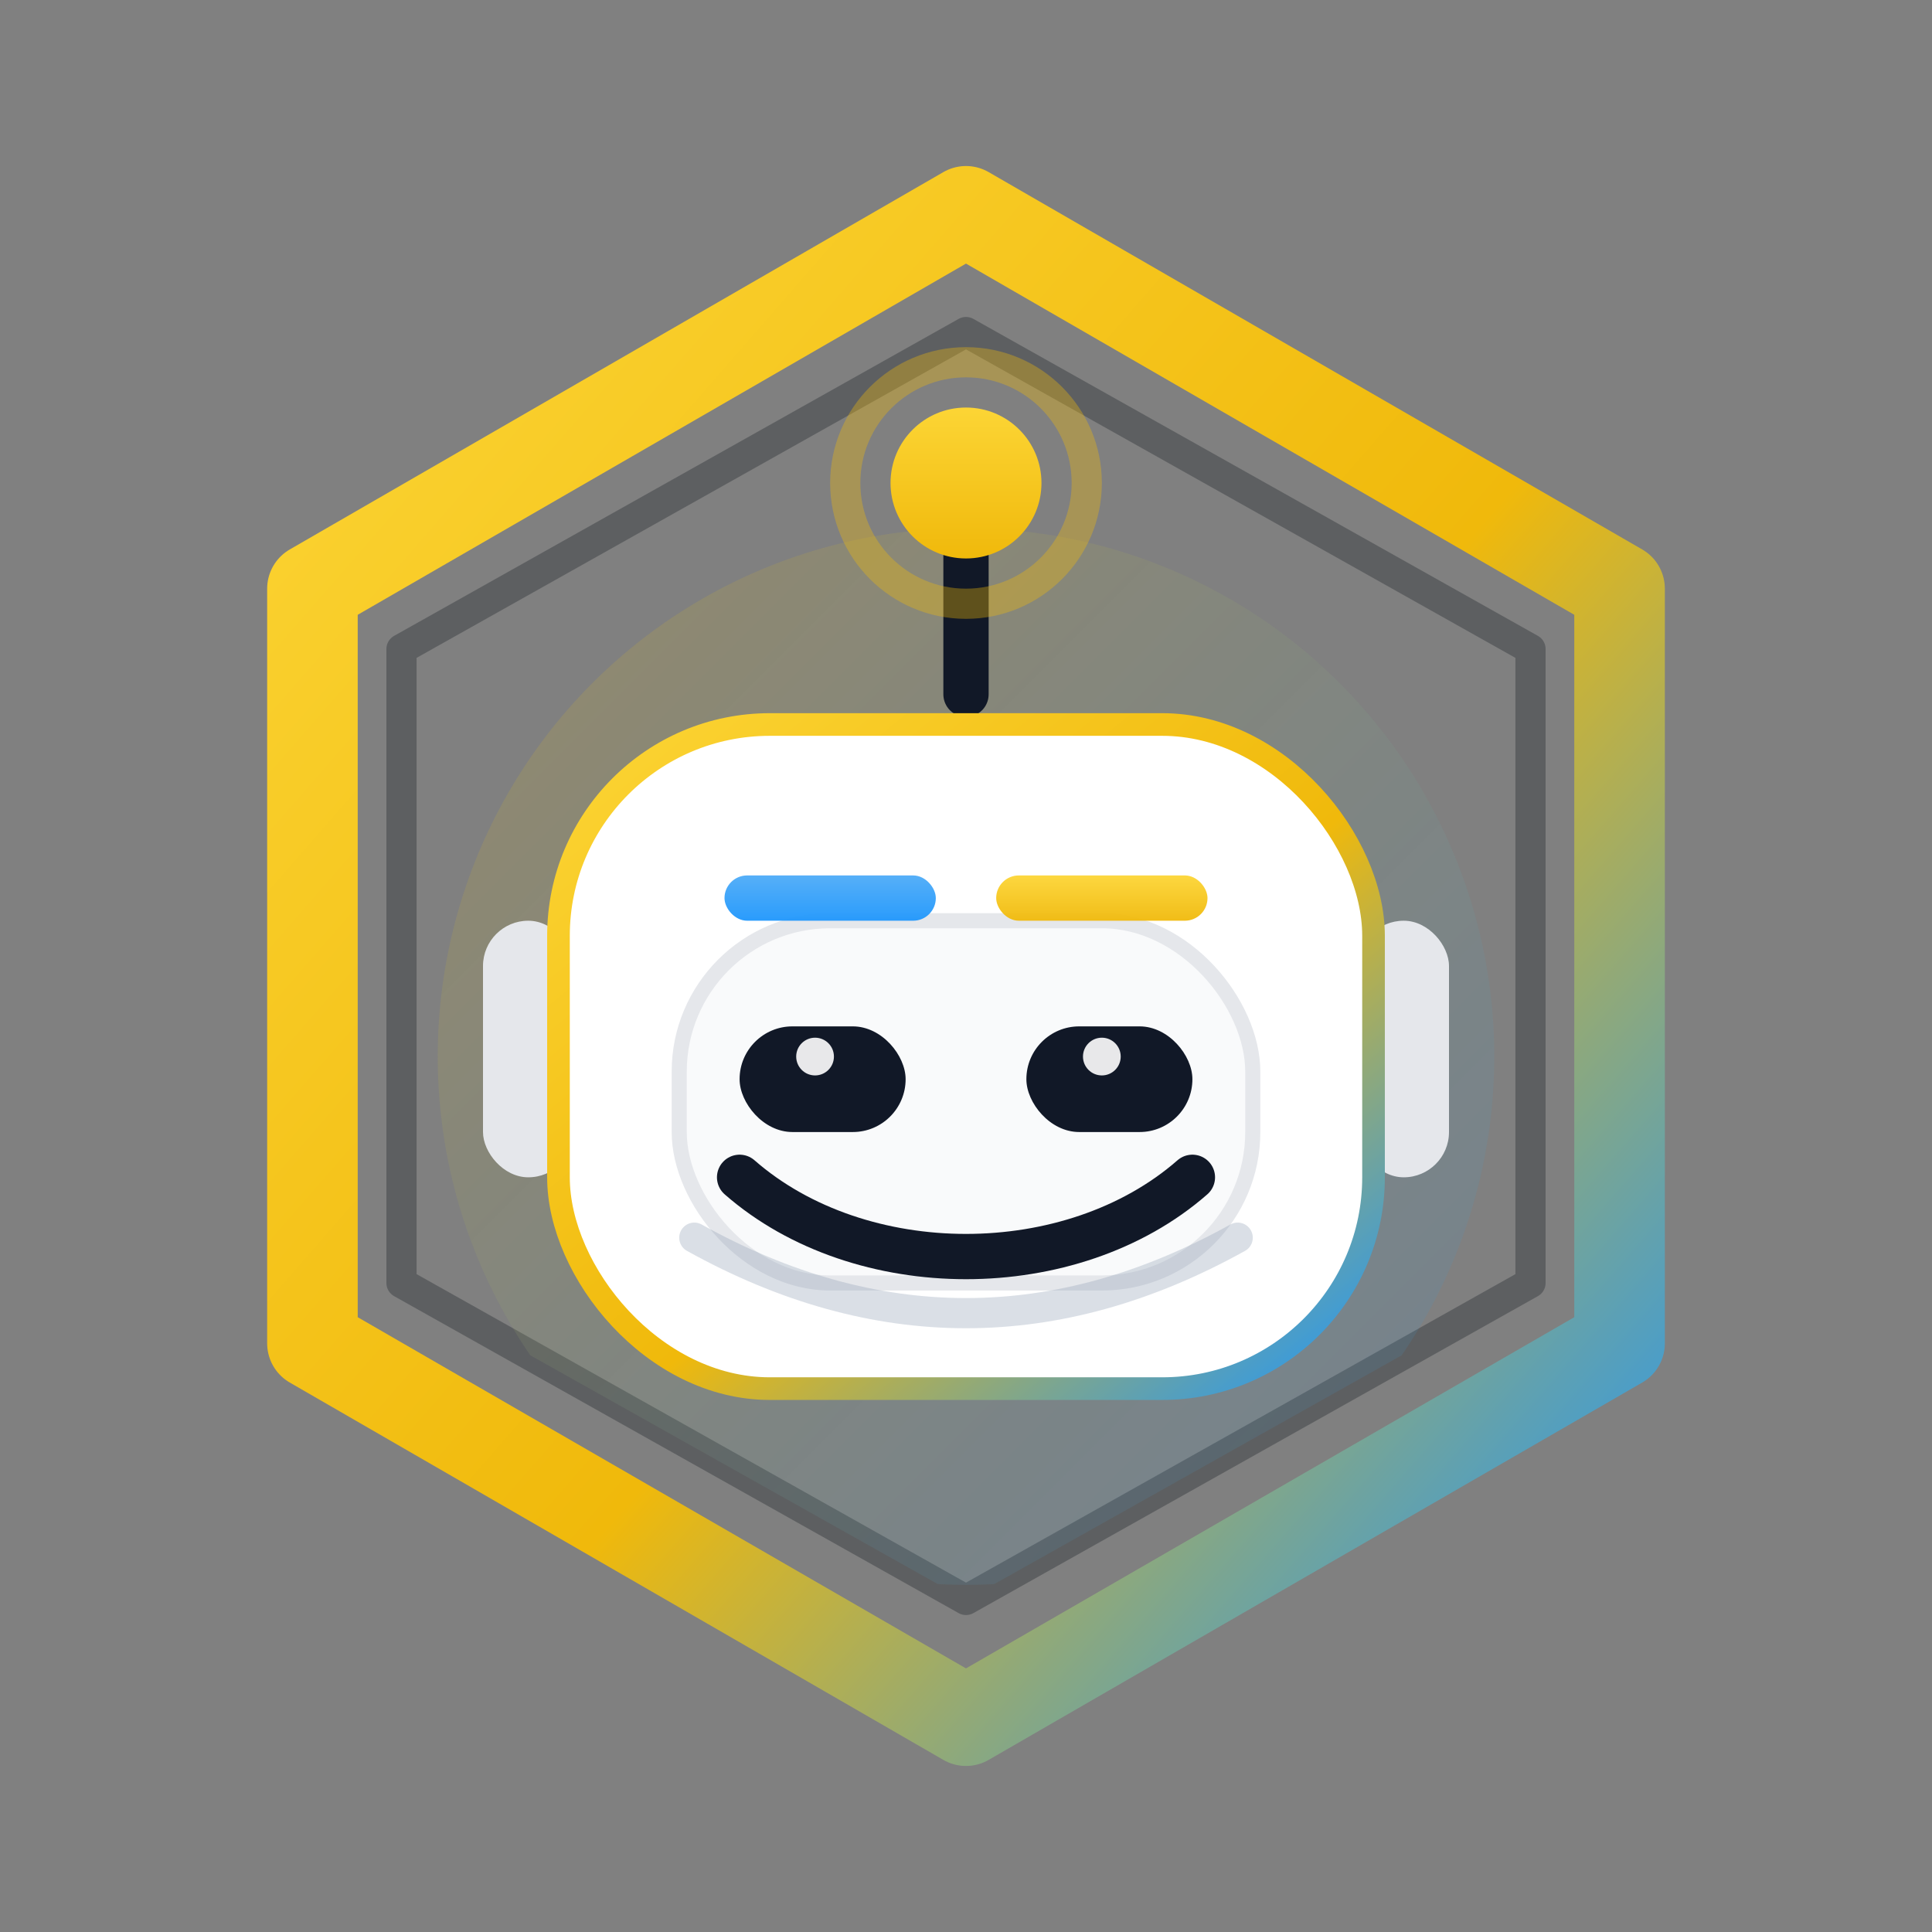 <svg xmlns="http://www.w3.org/2000/svg" viewBox="0 0 256 256" role="img" aria-labelledby="title desc">
  <rect x="0" y="0" width="256" height="256" fill="#808080" stroke="none"/>
  <title id="title">BoomBot Hex‑Shield Robot</title>
  <desc id="desc">Bold geometric robot head with central antenna inside a hex shield, using BoomBot gold and blue accents.</desc>

  <defs>
    <!-- Brand gradients -->
    <linearGradient id="brand" x1="0" y1="0" x2="1" y2="1">
      <stop offset="0%" stop-color="#fcd535"/>
      <stop offset="55%" stop-color="#f0b90b"/>
      <stop offset="100%" stop-color="#1e96fc"/>
    </linearGradient>
    <linearGradient id="gold" x1="0" y1="0" x2="0" y2="1">
      <stop offset="0%" stop-color="#fcd535"/>
      <stop offset="100%" stop-color="#f0b90b"/>
    </linearGradient>
    <linearGradient id="blue" x1="0" y1="0" x2="0" y2="1">
      <stop offset="0%" stop-color="#4dabf7"/>
      <stop offset="100%" stop-color="#1e96fc"/>
    </linearGradient>

    <!-- Soft panel glow confined to inner hex -->
    <linearGradient id="panelGrad" x1="0" y1="0" x2="1" y2="1">
      <stop offset="0%" stop-color="#f0b90b" stop-opacity="0.18"/>
      <stop offset="100%" stop-color="#1e96fc" stop-opacity="0.12"/>
    </linearGradient>

    <!-- Inner hex clip (inset for content) -->
    <clipPath id="hexClip">
      <polygon points="128,44 202.8,86 202.8,170 128,212 53.2,170 53.2,86"/>
    </clipPath>
  </defs>

  <!-- Hex shield -->
  <polygon
    points="128,28 214.6,78 214.6,178 128,228 41.4,178 41.4,78"
    fill="none"
    stroke="url(#brand)"
    stroke-width="12"
    stroke-linejoin="round"
    stroke-linecap="round"
  />

  <!-- Inner guide hex -->
  <polygon
    points="128,44 202.8,86 202.8,170 128,212 53.2,170 53.2,86"
    fill="none"
    stroke="#1e2329"
    stroke-opacity="0.35"
    stroke-width="4"
    stroke-linejoin="round"
  />

  <!-- Subtle brand panel within hex -->
  <g clip-path="url(#hexClip)">
    <circle cx="128" cy="140" r="70" fill="url(#panelGrad)"/>
  </g>

  <!-- Robot: central antenna -->
  <line x1="128" y1="92" x2="128" y2="72" stroke="#111827" stroke-width="6" stroke-linecap="round"/>
  <circle cx="128" cy="64" r="10" fill="url(#gold)"/>
  <circle cx="128" cy="64" r="16" fill="none" stroke="#f0b90b" stroke-opacity="0.35" stroke-width="4"/>

  <!-- Side panels (ears) -->
  <rect x="64" y="122" width="12" height="34" rx="6" fill="#e5e7eb"/>
  <rect x="180" y="122" width="12" height="34" rx="6" fill="#e5e7eb"/>

  <!-- Head base -->
  <rect x="74" y="96" width="108" height="88" rx="28" ry="28" fill="#ffffff"/>
  <rect x="74" y="96" width="108" height="88" rx="28" ry="28" fill="none" stroke="url(#brand)" stroke-width="3"/>

  <!-- Face panel -->
  <rect x="90" y="122" width="76" height="48" rx="20" ry="20" fill="#f9fafb" stroke="#e5e7eb" stroke-width="2"/>

  <!-- Forehead accent vents -->
  <rect x="96" y="116" width="28" height="6" rx="3" fill="url(#blue)" opacity="0.95"/>
  <rect x="132" y="116" width="28" height="6" rx="3" fill="url(#gold)" opacity="0.95"/>

  <!-- Eyes -->
  <rect x="98" y="136" width="22" height="14" rx="7" ry="7" fill="#111827"/>
  <rect x="136" y="136" width="22" height="14" rx="7" ry="7" fill="#111827"/>
  <circle cx="108" cy="140" r="2.5" fill="#ffffff" opacity="0.9"/>
  <circle cx="146" cy="140" r="2.5" fill="#ffffff" opacity="0.9"/>

  <!-- Smile -->
  <path d="M98 156 C114 170, 142 170, 158 156" fill="none" stroke="#111827" stroke-width="6" stroke-linecap="round"/>

  <!-- Chin highlight -->
  <path d="M92 164 Q128 184 164 164" fill="none" stroke="#94a3b8" stroke-opacity="0.35" stroke-width="4" stroke-linecap="round"/>
</svg>